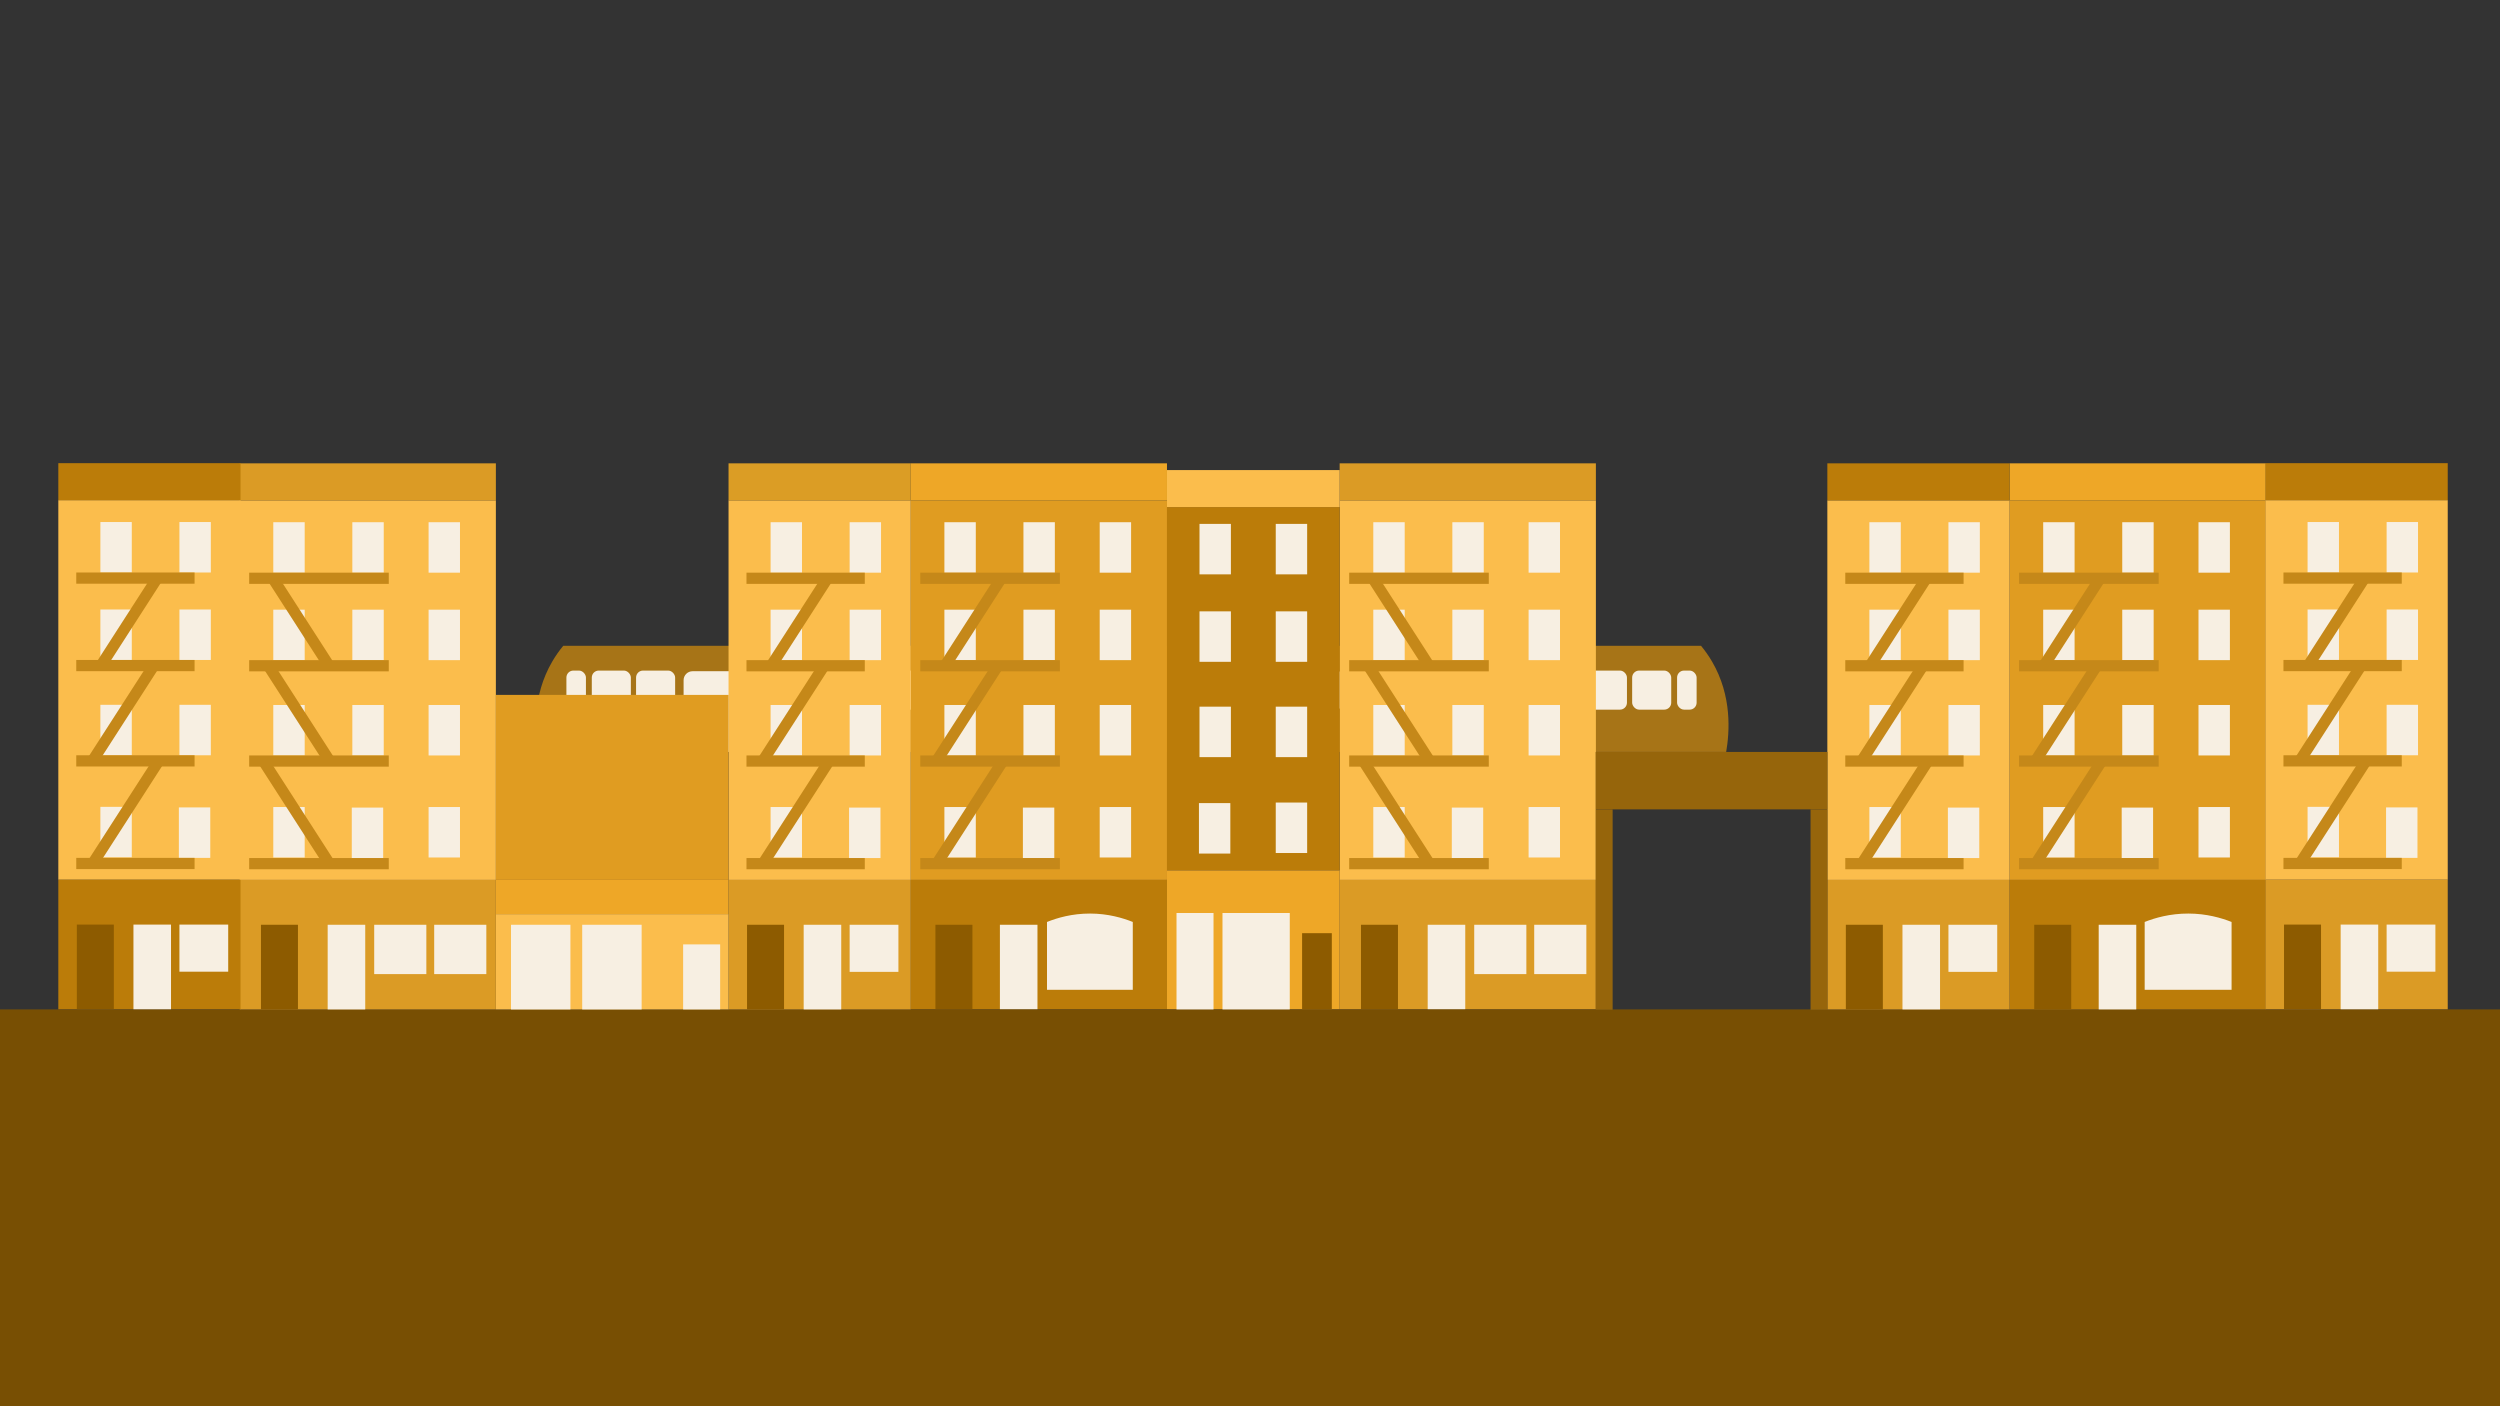 <?xml version="1.0" encoding="UTF-8"?>
<svg xmlns="http://www.w3.org/2000/svg" viewBox="0 0 3840 2160">
  <rect x="0" y="0" width="3840" height="2160" fill="#333333" stroke="none"/>
  <g id="tourComponents-fade-1">
    <g id="tourComponents-fade-1-animation">
      <path d="M2651.39,1155h-908.39v-163h869.83c5.88,7.13,11.58,15.1,16.79,24,31.19,53.27,26.94,108.99,21.77,139Z" style="fill: #a77417; stroke-width: 0px;"/>
      <path d="M2347.78,1031h64.44c7.61,0,13.78,6.17,13.78,13.78v110.22h-92v-110.22c0-7.61,6.17-13.78,13.78-13.78Z" style="fill: #f7efe2; stroke-width: 0px;"/>
      <path d="M1955.78,1031h64.44c7.61,0,13.78,6.17,13.78,13.78v110.22h-92v-110.22c0-7.61,6.17-13.78,13.78-13.78Z" style="fill: #f7efe2; stroke-width: 0px;"/>
      <rect x="2052" y="1030" width="60" height="60" rx="10.72" ry="10.72" style="fill: #f7efe2; stroke-width: 0px;"/>
      <rect x="2120" y="1030" width="60" height="60" rx="10.72" ry="10.72" style="fill: #f7efe2; stroke-width: 0px;"/>
      <rect x="2189" y="1030" width="60" height="60" rx="10.72" ry="10.72" style="fill: #f7efe2; stroke-width: 0px;"/>
      <rect x="2258" y="1030" width="60" height="60" rx="10.72" ry="10.72" style="fill: #f7efe2; stroke-width: 0px;"/>
      <rect x="2439" y="1030" width="60" height="60" rx="10.72" ry="10.72" style="fill: #f7efe2; stroke-width: 0px;"/>
      <rect x="2507" y="1030" width="60" height="60" rx="10.72" ry="10.72" style="fill: #f7efe2; stroke-width: 0px;"/>
      <rect x="2576" y="1030" width="30" height="60" rx="10.72" ry="10.72" style="fill: #f7efe2; stroke-width: 0px;"/>
      <rect x="1864" y="1030" width="60" height="60" rx="10.72" ry="10.72" transform="translate(3788 2120) rotate(180)" style="fill: #f7efe2; stroke-width: 0px;"/>
      <rect x="1796" y="1030" width="60" height="60" rx="10.72" ry="10.72" transform="translate(3652 2120) rotate(180)" style="fill: #f7efe2; stroke-width: 0px;"/>
      <rect x="1757" y="1030" width="30" height="60" rx="10.72" ry="10.72" transform="translate(3544 2120) rotate(180)" style="fill: #f7efe2; stroke-width: 0px;"/>
      <path d="M826.61,1155h906.39v-163h-867.92c-5.87,7.13-11.55,15.1-16.75,24-31.13,53.27-26.88,108.99-21.72,139Z" style="fill: #a77417; stroke-width: 0px;"/>
      <path d="M1050,1031h92v110.22c0,7.61-6.17,13.78-13.78,13.78h-64.44c-7.61,0-13.78-6.17-13.78-13.78v-110.22h0Z" transform="translate(2192 2186) rotate(180)" style="fill: #f7efe2; stroke-width: 0px;"/>
      <path d="M1442,1031h92v110.22c0,7.61-6.17,13.78-13.78,13.78h-64.44c-7.61,0-13.78-6.17-13.78-13.78v-110.22h0Z" transform="translate(2976 2186) rotate(180)" style="fill: #f7efe2; stroke-width: 0px;"/>
      <rect x="1364" y="1030" width="60" height="60" rx="10.72" ry="10.72" transform="translate(2788 2120) rotate(180)" style="fill: #f7efe2; stroke-width: 0px;"/>
      <rect x="1296" y="1030" width="60" height="60" rx="10.72" ry="10.72" transform="translate(2652 2120) rotate(180)" style="fill: #f7efe2; stroke-width: 0px;"/>
      <rect x="1227" y="1030" width="60" height="60" rx="10.72" ry="10.72" transform="translate(2514 2120) rotate(180)" style="fill: #f7efe2; stroke-width: 0px;"/>
      <rect x="1158" y="1030" width="60" height="60" rx="10.72" ry="10.72" transform="translate(2376 2120) rotate(180)" style="fill: #f7efe2; stroke-width: 0px;"/>
      <rect x="977" y="1030" width="60" height="60" rx="10.72" ry="10.72" transform="translate(2014 2120) rotate(180)" style="fill: #f7efe2; stroke-width: 0px;"/>
      <rect x="909" y="1030" width="60" height="60" rx="10.72" ry="10.72" transform="translate(1878 2120) rotate(180)" style="fill: #f7efe2; stroke-width: 0px;"/>
      <rect x="870" y="1030" width="30" height="60" rx="10.72" ry="10.72" transform="translate(1770 2120) rotate(180)" style="fill: #f7efe2; stroke-width: 0px;"/>
      <rect x="1552" y="1030" width="60" height="60" rx="10.72" ry="10.72" style="fill: #f7efe2; stroke-width: 0px;"/>
      <rect x="1620" y="1030" width="60" height="60" rx="10.72" ry="10.72" style="fill: #f7efe2; stroke-width: 0px;"/>
      <rect x="1689" y="1030" width="30" height="60" rx="10.72" ry="10.72" style="fill: #f7efe2; stroke-width: 0px;"/>
    </g>
  </g>
  <g id="tourComponents-move">
    <rect x="1398.92" y="768.53" width="393.56" height="583.02" style="fill: #e09c21; stroke-width: 0px;"/>
    <rect x="1398.92" y="711.69" width="393.56" height="56.84" style="fill: #eea727; stroke-width: 0px;"/>
    <rect x="1398.92" y="1351.55" width="393.56" height="198.93" style="fill: #bb7c09; stroke-width: 0px;"/>
    <rect x="1450.59" y="802.12" width="48.23" height="77.51" style="fill: #f7efe2; stroke-width: 0px;"/>
    <rect x="1450.59" y="936.46" width="48.23" height="77.51" style="fill: #f7efe2; stroke-width: 0px;"/>
    <rect x="1450.59" y="1082.86" width="48.23" height="77.51" style="fill: #f7efe2; stroke-width: 0px;"/>
    <rect x="1450.59" y="1239.59" width="48.23" height="77.51" style="fill: #f7efe2; stroke-width: 0px;"/>
    <rect x="1572.02" y="802.12" width="48.23" height="77.51" style="fill: #f7efe2; stroke-width: 0px;"/>
    <rect x="1572.02" y="936.46" width="48.23" height="77.51" style="fill: #f7efe2; stroke-width: 0px;"/>
    <rect x="1572.02" y="1082.86" width="48.23" height="77.51" style="fill: #f7efe2; stroke-width: 0px;"/>
    <rect x="1571.16" y="1240.46" width="48.23" height="77.51" style="fill: #f7efe2; stroke-width: 0px;"/>
    <rect x="1689.14" y="802.12" width="48.23" height="77.51" style="fill: #f7efe2; stroke-width: 0px;"/>
    <rect x="1689.14" y="936.46" width="48.23" height="77.51" style="fill: #f7efe2; stroke-width: 0px;"/>
    <rect x="1689.14" y="1082.86" width="48.23" height="77.51" style="fill: #f7efe2; stroke-width: 0px;"/>
    <rect x="1689.14" y="1239.59" width="48.23" height="77.51" style="fill: #f7efe2; stroke-width: 0px;"/>
    <rect x="1436.81" y="1420.44" width="56.84" height="130.04" style="fill: #8d5b00; stroke-width: 0px;"/>
    <path d="M1739.95,1520.34h-131.76v-104.2c15.57-6.25,38.37-12.97,66.21-12.92,27.52.05,50.07,6.71,65.55,12.92v104.2Z" style="fill: #f7efe2; stroke-width: 0px;"/>
    <rect x="1535.85" y="1420.44" width="57.7" height="130.04" style="fill: #f7efe2; stroke-width: 0px;"/>
    <rect x="1413.56" y="1013.97" width="214.43" height="17.22" style="fill: #c58819; stroke-width: 0px;"/>
    <rect x="1413.56" y="1160.37" width="214.43" height="17.22" style="fill: #c58819; stroke-width: 0px;"/>
    <rect x="1413.56" y="879.62" width="214.43" height="17.22" style="fill: #c58819; stroke-width: 0px;"/>
    <rect x="1413.56" y="1317.96" width="214.43" height="17.22" style="fill: #c58819; stroke-width: 0px;"/>
    <rect x="1399.35" y="1238.51" width="181.28" height="17.22" transform="translate(-365.12 1825) rotate(-57.23)" style="fill: #c58819; stroke-width: 0px;"/>
    <rect x="1395.09" y="1086.93" width="181.28" height="17.22" transform="translate(-239.62 1751.88) rotate(-57.23)" style="fill: #c58819; stroke-width: 0px;"/>
    <rect x="1412.89" y="948.1" width="161.98" height="17.22" transform="translate(-119.14 1695.05) rotate(-57.23)" style="fill: #c58819; stroke-width: 0px;"/>
    <rect x="2057.72" y="768.53" width="393.56" height="583.02" style="fill: #fbbd4c; stroke-width: 0px;"/>
    <rect x="2057.72" y="711.69" width="393.56" height="56.84" style="fill: #db9b25; stroke-width: 0px;"/>
    <rect x="2057.72" y="1351.55" width="393.56" height="198.93" style="fill: #db9b25; stroke-width: 0px;"/>
    <rect x="2109.39" y="802.12" width="48.23" height="77.51" style="fill: #f7efe2; stroke-width: 0px;"/>
    <rect x="2109.39" y="936.46" width="48.23" height="77.51" style="fill: #f7efe2; stroke-width: 0px;"/>
    <rect x="2109.39" y="1082.86" width="48.23" height="77.51" style="fill: #f7efe2; stroke-width: 0px;"/>
    <rect x="2109.39" y="1239.59" width="48.23" height="77.51" style="fill: #f7efe2; stroke-width: 0px;"/>
    <rect x="2230.82" y="802.12" width="48.23" height="77.51" style="fill: #f7efe2; stroke-width: 0px;"/>
    <rect x="2230.82" y="936.46" width="48.23" height="77.51" style="fill: #f7efe2; stroke-width: 0px;"/>
    <rect x="2230.82" y="1082.86" width="48.23" height="77.51" style="fill: #f7efe2; stroke-width: 0px;"/>
    <rect x="2229.96" y="1240.46" width="48.23" height="77.51" style="fill: #f7efe2; stroke-width: 0px;"/>
    <rect x="2347.94" y="802.12" width="48.23" height="77.51" style="fill: #f7efe2; stroke-width: 0px;"/>
    <rect x="2347.94" y="936.46" width="48.23" height="77.51" style="fill: #f7efe2; stroke-width: 0px;"/>
    <rect x="2347.94" y="1082.86" width="48.23" height="77.51" style="fill: #f7efe2; stroke-width: 0px;"/>
    <rect x="2347.94" y="1239.59" width="48.23" height="77.51" style="fill: #f7efe2; stroke-width: 0px;"/>
    <rect x="2090.45" y="1420.44" width="56.84" height="130.04" style="fill: #8d5b00; stroke-width: 0px;"/>
    <rect x="2192.93" y="1420.44" width="57.7" height="130.04" style="fill: #f7efe2; stroke-width: 0px;"/>
    <rect x="2072.36" y="1013.97" width="214.43" height="17.22" style="fill: #c58819; stroke-width: 0px;"/>
    <rect x="2072.36" y="1160.37" width="214.43" height="17.22" style="fill: #c58819; stroke-width: 0px;"/>
    <rect x="2072.36" y="879.62" width="214.43" height="17.22" style="fill: #c58819; stroke-width: 0px;"/>
    <rect x="2072.36" y="1317.96" width="214.43" height="17.22" style="fill: #c58819; stroke-width: 0px;"/>
    <rect x="2053.89" y="1238.51" width="181.28" height="17.22" transform="translate(2256.58 3725.38) rotate(-122.77)" style="fill: #c58819; stroke-width: 0px;"/>
    <rect x="2058.15" y="1086.93" width="181.28" height="17.22" transform="translate(2390.6 3495.34) rotate(-122.77)" style="fill: #c58819; stroke-width: 0px;"/>
    <rect x="2071.69" y="948.1" width="161.98" height="17.22" transform="translate(2513.34 3284.63) rotate(-122.77)" style="fill: #c58819; stroke-width: 0px;"/>
    <rect x="2264.4" y="1420.44" width="80.09" height="75.78" style="fill: #f7efe2; stroke-width: 0px;"/>
    <rect x="2356.55" y="1420.44" width="80.09" height="75.78" style="fill: #f7efe2; stroke-width: 0px;"/>
    <rect x="1792.48" y="778.87" width="265.24" height="558.04" style="fill: #bb7c09; stroke-width: 0px;"/>
    <rect x="1792.48" y="1336.91" width="265.24" height="213.57" style="fill: #eea727; stroke-width: 0px;"/>
    <rect x="1792.48" y="722.03" width="265.24" height="56.84" style="fill: #fbbd4c; stroke-width: 0px;"/>
    <rect x="0" y="1550.48" width="3841" height="609.52" style="fill: #784f03; stroke-width: 0px;"/>
    <rect x="1842.43" y="804.7" width="48.23" height="77.51" style="fill: #f7efe2; stroke-width: 0px;"/>
    <rect x="1842.43" y="939.04" width="48.23" height="77.51" style="fill: #f7efe2; stroke-width: 0px;"/>
    <rect x="1842.43" y="1085.44" width="48.23" height="77.51" style="fill: #f7efe2; stroke-width: 0px;"/>
    <rect x="1841.57" y="1233.57" width="48.23" height="77.51" style="fill: #f7efe2; stroke-width: 0px;"/>
    <rect x="1959.55" y="804.7" width="48.23" height="77.51" style="fill: #f7efe2; stroke-width: 0px;"/>
    <rect x="1959.55" y="939.04" width="48.23" height="77.51" style="fill: #f7efe2; stroke-width: 0px;"/>
    <rect x="1959.55" y="1085.44" width="48.23" height="77.51" style="fill: #f7efe2; stroke-width: 0px;"/>
    <rect x="1959.55" y="1232.71" width="48.23" height="77.51" style="fill: #f7efe2; stroke-width: 0px;"/>
    <rect x="1807.12" y="1402.36" width="56.84" height="148.12" style="fill: #f7efe2; stroke-width: 0px;"/>
    <rect x="1877.74" y="1402.36" width="103.34" height="148.12" style="fill: #f7efe2; stroke-width: 0px;"/>
    <rect x="2000.02" y="1433.36" width="45.64" height="117.12" style="fill: #8d5b00; stroke-width: 0px;"/>
    <rect x="1119.04" y="768.53" width="279.88" height="583.02" style="fill: #fbbd4c; stroke-width: 0px;"/>
    <rect x="1119.04" y="711.69" width="279.88" height="56.84" style="fill: #db9d25; stroke-width: 0px;"/>
    <rect x="1119.04" y="1351.55" width="279.88" height="198.93" style="fill: #db9b25; stroke-width: 0px;"/>
    <rect x="1183.63" y="802.12" width="48.23" height="77.51" style="fill: #f7efe2; stroke-width: 0px;"/>
    <rect x="1183.63" y="936.46" width="48.23" height="77.51" style="fill: #f7efe2; stroke-width: 0px;"/>
    <rect x="1183.63" y="1082.86" width="48.23" height="77.51" style="fill: #f7efe2; stroke-width: 0px;"/>
    <rect x="1183.63" y="1239.59" width="48.23" height="77.51" style="fill: #f7efe2; stroke-width: 0px;"/>
    <rect x="1305.05" y="802.12" width="48.23" height="77.51" style="fill: #f7efe2; stroke-width: 0px;"/>
    <rect x="1305.05" y="936.46" width="48.23" height="77.51" style="fill: #f7efe2; stroke-width: 0px;"/>
    <rect x="1305.05" y="1082.86" width="48.23" height="77.51" style="fill: #f7efe2; stroke-width: 0px;"/>
    <rect x="1304.19" y="1240.46" width="48.23" height="77.51" style="fill: #f7efe2; stroke-width: 0px;"/>
    <rect x="1147.46" y="1420.44" width="56.84" height="130.04" style="fill: #8d5b00; stroke-width: 0px;"/>
    <rect x="1234.44" y="1420.44" width="57.7" height="130.04" style="fill: #f7efe2; stroke-width: 0px;"/>
    <rect x="1146.6" y="1013.97" width="181.71" height="17.22" style="fill: #c58819; stroke-width: 0px;"/>
    <rect x="1146.6" y="1160.37" width="181.71" height="17.22" style="fill: #c58819; stroke-width: 0px;"/>
    <rect x="1146.6" y="879.62" width="181.71" height="17.22" style="fill: #c58819; stroke-width: 0px;"/>
    <rect x="1146.6" y="1317.96" width="181.71" height="17.22" style="fill: #c58819; stroke-width: 0px;"/>
    <rect x="1132.38" y="1238.51" width="181.28" height="17.22" transform="translate(-487.59 1600.52) rotate(-57.23)" style="fill: #c58819; stroke-width: 0px;"/>
    <rect x="1128.12" y="1086.93" width="181.28" height="17.22" transform="translate(-362.09 1527.4) rotate(-57.23)" style="fill: #c58819; stroke-width: 0px;"/>
    <rect x="1145.92" y="948.1" width="161.98" height="17.22" transform="translate(-241.61 1470.56) rotate(-57.23)" style="fill: #c58819; stroke-width: 0px;"/>
    <rect x="761.65" y="1067.36" width="357.39" height="284.19" style="fill: #e09c21; stroke-width: 0px;"/>
    <rect x="761.65" y="1404.08" width="357.39" height="146.4" style="fill: #fbbd4c; stroke-width: 0px;"/>
    <rect x="761.65" y="1351.55" width="357.39" height="52.53" style="fill: #eea727; stroke-width: 0px;"/>
    <rect x="1049.29" y="1450.58" width="56.84" height="99.9" style="fill: #f7efe2; stroke-width: 0px;"/>
    <rect x="894.27" y="1420.44" width="91.28" height="130.04" style="fill: #f7efe2; stroke-width: 0px;"/>
    <rect x="784.9" y="1420.44" width="91.28" height="130.04" style="fill: #f7efe2; stroke-width: 0px;"/>
    <rect x="1305.05" y="1420.44" width="74.92" height="72.34" style="fill: #f7efe2; stroke-width: 0px;"/>
    <rect x="368.1" y="768.53" width="393.56" height="583.02" style="fill: #fbbd4c; stroke-width: 0px;"/>
    <rect x="368.1" y="711.69" width="393.56" height="56.84" style="fill: #db9b25; stroke-width: 0px;"/>
    <rect x="368.1" y="1351.55" width="393.56" height="198.93" style="fill: #db9b25; stroke-width: 0px;"/>
    <rect x="419.77" y="802.12" width="48.23" height="77.51" style="fill: #f7efe2; stroke-width: 0px;"/>
    <rect x="419.77" y="936.46" width="48.23" height="77.51" style="fill: #f7efe2; stroke-width: 0px;"/>
    <rect x="419.77" y="1082.86" width="48.23" height="77.51" style="fill: #f7efe2; stroke-width: 0px;"/>
    <rect x="419.77" y="1239.59" width="48.23" height="77.51" style="fill: #f7efe2; stroke-width: 0px;"/>
    <rect x="541.19" y="802.12" width="48.23" height="77.51" style="fill: #f7efe2; stroke-width: 0px;"/>
    <rect x="541.19" y="936.46" width="48.23" height="77.51" style="fill: #f7efe2; stroke-width: 0px;"/>
    <rect x="541.19" y="1082.86" width="48.23" height="77.51" style="fill: #f7efe2; stroke-width: 0px;"/>
    <rect x="540.33" y="1240.46" width="48.23" height="77.51" style="fill: #f7efe2; stroke-width: 0px;"/>
    <rect x="658.31" y="802.12" width="48.23" height="77.51" style="fill: #f7efe2; stroke-width: 0px;"/>
    <rect x="658.31" y="936.46" width="48.23" height="77.51" style="fill: #f7efe2; stroke-width: 0px;"/>
    <rect x="658.31" y="1082.86" width="48.23" height="77.51" style="fill: #f7efe2; stroke-width: 0px;"/>
    <rect x="658.31" y="1239.59" width="48.23" height="77.51" style="fill: #f7efe2; stroke-width: 0px;"/>
    <rect x="400.82" y="1420.44" width="56.84" height="130.04" style="fill: #8d5b00; stroke-width: 0px;"/>
    <rect x="503.3" y="1420.44" width="57.7" height="130.04" style="fill: #f7efe2; stroke-width: 0px;"/>
    <rect x="382.74" y="1013.97" width="214.43" height="17.22" style="fill: #c58819; stroke-width: 0px;"/>
    <rect x="382.74" y="1160.37" width="214.43" height="17.22" style="fill: #c58819; stroke-width: 0px;"/>
    <rect x="382.74" y="879.62" width="214.43" height="17.22" style="fill: #c58819; stroke-width: 0px;"/>
    <rect x="382.74" y="1317.96" width="214.43" height="17.22" style="fill: #c58819; stroke-width: 0px;"/>
    <rect x="364.26" y="1238.51" width="181.28" height="17.22" transform="translate(-347.55 2304.63) rotate(-122.77)" style="fill: #c58819; stroke-width: 0px;"/>
    <rect x="368.52" y="1086.93" width="181.28" height="17.22" transform="translate(-213.52 2074.59) rotate(-122.77)" style="fill: #c58819; stroke-width: 0px;"/>
    <rect x="382.06" y="948.1" width="161.98" height="17.22" transform="translate(-90.79 1863.88) rotate(-122.77)" style="fill: #c58819; stroke-width: 0px;"/>
    <rect x="574.78" y="1420.44" width="80.09" height="75.78" style="fill: #f7efe2; stroke-width: 0px;"/>
    <rect x="666.92" y="1420.44" width="80.09" height="75.78" style="fill: #f7efe2; stroke-width: 0px;"/>
    <rect x="3086.68" y="768.53" width="393.56" height="583.02" style="fill: #e09c21; stroke-width: 0px;"/>
    <rect x="3086.68" y="711.69" width="393.56" height="56.84" style="fill: #eea727; stroke-width: 0px;"/>
    <rect x="3086.68" y="1351.55" width="393.56" height="198.93" style="fill: #bb7c09; stroke-width: 0px;"/>
    <rect x="3138.35" y="802.12" width="48.23" height="77.51" style="fill: #f7efe2; stroke-width: 0px;"/>
    <rect x="3138.35" y="936.46" width="48.23" height="77.51" style="fill: #f7efe2; stroke-width: 0px;"/>
    <rect x="3138.35" y="1082.86" width="48.23" height="77.51" style="fill: #f7efe2; stroke-width: 0px;"/>
    <rect x="3138.35" y="1239.59" width="48.23" height="77.51" style="fill: #f7efe2; stroke-width: 0px;"/>
    <rect x="3259.77" y="802.12" width="48.23" height="77.51" style="fill: #f7efe2; stroke-width: 0px;"/>
    <rect x="3259.77" y="936.46" width="48.23" height="77.51" style="fill: #f7efe2; stroke-width: 0px;"/>
    <rect x="3259.77" y="1082.86" width="48.23" height="77.51" style="fill: #f7efe2; stroke-width: 0px;"/>
    <rect x="3258.91" y="1240.46" width="48.23" height="77.51" style="fill: #f7efe2; stroke-width: 0px;"/>
    <rect x="3376.89" y="802.12" width="48.23" height="77.51" style="fill: #f7efe2; stroke-width: 0px;"/>
    <rect x="3376.89" y="936.46" width="48.23" height="77.51" style="fill: #f7efe2; stroke-width: 0px;"/>
    <rect x="3376.89" y="1082.86" width="48.23" height="77.51" style="fill: #f7efe2; stroke-width: 0px;"/>
    <rect x="3376.89" y="1239.59" width="48.23" height="77.51" style="fill: #f7efe2; stroke-width: 0px;"/>
    <rect x="3124.57" y="1420.44" width="56.84" height="130.04" style="fill: #8d5b00; stroke-width: 0px;"/>
    <path d="M3427.7,1520.34h-133.48v-104.2c15.77-6.25,38.87-12.97,67.08-12.92,27.88.05,50.73,6.71,66.41,12.92v104.2Z" style="fill: #f7efe2; stroke-width: 0px;"/>
    <rect x="3223.6" y="1420.44" width="57.7" height="130.04" style="fill: #f7efe2; stroke-width: 0px;"/>
    <rect x="3101.32" y="1013.97" width="214.43" height="17.22" style="fill: #c58819; stroke-width: 0px;"/>
    <rect x="3101.32" y="1160.37" width="214.43" height="17.22" style="fill: #c58819; stroke-width: 0px;"/>
    <rect x="3101.32" y="879.62" width="214.43" height="17.22" style="fill: #c58819; stroke-width: 0px;"/>
    <rect x="3101.32" y="1317.96" width="214.43" height="17.22" style="fill: #c58819; stroke-width: 0px;"/>
    <rect x="3087.1" y="1238.51" width="181.28" height="17.22" transform="translate(409.15 3244.18) rotate(-57.23)" style="fill: #c58819; stroke-width: 0px;"/>
    <rect x="3082.84" y="1086.93" width="181.28" height="17.22" transform="translate(534.65 3171.06) rotate(-57.23)" style="fill: #c58819; stroke-width: 0px;"/>
    <rect x="3100.64" y="948.1" width="161.98" height="17.22" transform="translate(655.13 3114.22) rotate(-57.23)" style="fill: #c58819; stroke-width: 0px;"/>
    <rect x="2806.8" y="768.53" width="279.88" height="583.02" style="fill: #fbbd4c; stroke-width: 0px;"/>
    <rect x="2806.8" y="711.69" width="279.88" height="56.84" style="fill: #bb7c09; stroke-width: 0px;"/>
    <rect x="2806.8" y="1351.55" width="279.88" height="198.93" style="fill: #db9b25; stroke-width: 0px;"/>
    <rect x="2871.38" y="802.12" width="48.23" height="77.51" style="fill: #f7efe2; stroke-width: 0px;"/>
    <rect x="2871.38" y="936.46" width="48.23" height="77.51" style="fill: #f7efe2; stroke-width: 0px;"/>
    <rect x="2871.38" y="1082.86" width="48.23" height="77.51" style="fill: #f7efe2; stroke-width: 0px;"/>
    <rect x="2871.38" y="1239.59" width="48.23" height="77.51" style="fill: #f7efe2; stroke-width: 0px;"/>
    <rect x="2992.81" y="802.12" width="48.23" height="77.51" style="fill: #f7efe2; stroke-width: 0px;"/>
    <rect x="2992.81" y="936.46" width="48.23" height="77.51" style="fill: #f7efe2; stroke-width: 0px;"/>
    <rect x="2992.81" y="1082.86" width="48.23" height="77.51" style="fill: #f7efe2; stroke-width: 0px;"/>
    <rect x="2991.95" y="1240.46" width="48.23" height="77.51" style="fill: #f7efe2; stroke-width: 0px;"/>
    <rect x="2835.21" y="1420.44" width="56.84" height="130.04" style="fill: #8d5b00; stroke-width: 0px;"/>
    <rect x="2922.19" y="1420.44" width="57.7" height="130.04" style="fill: #f7efe2; stroke-width: 0px;"/>
    <rect x="2834.35" y="1013.97" width="181.71" height="17.22" style="fill: #c58819; stroke-width: 0px;"/>
    <rect x="2834.35" y="1160.37" width="181.71" height="17.22" style="fill: #c58819; stroke-width: 0px;"/>
    <rect x="2834.35" y="879.62" width="181.71" height="17.22" style="fill: #c58819; stroke-width: 0px;"/>
    <rect x="2834.35" y="1317.96" width="181.71" height="17.22" style="fill: #c58819; stroke-width: 0px;"/>
    <rect x="2820.14" y="1238.51" width="181.28" height="17.22" transform="translate(286.67 3019.7) rotate(-57.23)" style="fill: #c58819; stroke-width: 0px;"/>
    <rect x="2815.88" y="1086.93" width="181.28" height="17.22" transform="translate(412.18 2946.58) rotate(-57.23)" style="fill: #c58819; stroke-width: 0px;"/>
    <rect x="2833.68" y="948.1" width="161.98" height="17.22" transform="translate(532.66 2889.74) rotate(-57.23)" style="fill: #c58819; stroke-width: 0px;"/>
    <rect x="2992.81" y="1420.44" width="74.92" height="72.34" style="fill: #f7efe2; stroke-width: 0px;"/>
    <rect x="89.59" y="768.26" width="279.88" height="583.02" style="fill: #fbbd4c; stroke-width: 0px;"/>
    <rect x="89.59" y="711.43" width="279.88" height="56.84" style="fill: #bb7c09; stroke-width: 0px;"/>
    <rect x="89.59" y="1351.28" width="279.88" height="198.93" style="fill: #bb7c09; stroke-width: 0px;"/>
    <rect x="154.18" y="801.85" width="48.23" height="77.51" style="fill: #f7efe2; stroke-width: 0px;"/>
    <rect x="154.18" y="936.19" width="48.23" height="77.51" style="fill: #f7efe2; stroke-width: 0px;"/>
    <rect x="154.18" y="1082.59" width="48.23" height="77.51" style="fill: #f7efe2; stroke-width: 0px;"/>
    <rect x="154.18" y="1239.33" width="48.23" height="77.51" style="fill: #f7efe2; stroke-width: 0px;"/>
    <rect x="275.6" y="801.85" width="48.23" height="77.51" style="fill: #f7efe2; stroke-width: 0px;"/>
    <rect x="275.6" y="936.19" width="48.23" height="77.51" style="fill: #f7efe2; stroke-width: 0px;"/>
    <rect x="275.6" y="1082.59" width="48.23" height="77.51" style="fill: #f7efe2; stroke-width: 0px;"/>
    <rect x="274.74" y="1240.19" width="48.23" height="77.51" style="fill: #f7efe2; stroke-width: 0px;"/>
    <rect x="118.01" y="1420.17" width="56.84" height="130.04" style="fill: #8d5b00; stroke-width: 0px;"/>
    <rect x="204.98" y="1420.17" width="57.7" height="130.04" style="fill: #f7efe2; stroke-width: 0px;"/>
    <rect x="117.15" y="1013.7" width="181.71" height="17.22" style="fill: #c58819; stroke-width: 0px;"/>
    <rect x="117.15" y="1160.1" width="181.71" height="17.22" style="fill: #c58819; stroke-width: 0px;"/>
    <rect x="117.15" y="879.36" width="181.71" height="17.22" style="fill: #c58819; stroke-width: 0px;"/>
    <rect x="117.15" y="1317.69" width="181.71" height="17.22" style="fill: #c58819; stroke-width: 0px;"/>
    <rect x="102.93" y="1238.24" width="181.28" height="17.22" transform="translate(-959.64 734.77) rotate(-57.23)" style="fill: #c58819; stroke-width: 0px;"/>
    <rect x="98.67" y="1086.66" width="181.28" height="17.22" transform="translate(-834.13 661.65) rotate(-57.23)" style="fill: #c58819; stroke-width: 0px;"/>
    <rect x="116.47" y="947.83" width="161.98" height="17.22" transform="translate(-713.65 604.81) rotate(-57.23)" style="fill: #c58819; stroke-width: 0px;"/>
    <rect x="275.6" y="1420.17" width="74.92" height="72.34" style="fill: #f7efe2; stroke-width: 0px;"/>
    <rect x="3479.84" y="768.26" width="279.88" height="583.02" style="fill: #fbbd4c; stroke-width: 0px;"/>
    <rect x="3479.84" y="711.42" width="279.88" height="56.84" style="fill: #bb7c09; stroke-width: 0px;"/>
    <rect x="3479.84" y="1351.27" width="279.88" height="198.93" style="fill: #db9b25; stroke-width: 0px;"/>
    <rect x="3544.43" y="801.84" width="48.23" height="77.51" style="fill: #f7efe2; stroke-width: 0px;"/>
    <rect x="3544.43" y="936.18" width="48.23" height="77.51" style="fill: #f7efe2; stroke-width: 0px;"/>
    <rect x="3544.43" y="1082.58" width="48.23" height="77.51" style="fill: #f7efe2; stroke-width: 0px;"/>
    <rect x="3544.43" y="1239.32" width="48.23" height="77.51" style="fill: #f7efe2; stroke-width: 0px;"/>
    <rect x="3665.85" y="801.84" width="48.23" height="77.51" style="fill: #f7efe2; stroke-width: 0px;"/>
    <rect x="3665.85" y="936.18" width="48.23" height="77.51" style="fill: #f7efe2; stroke-width: 0px;"/>
    <rect x="3665.85" y="1082.58" width="48.23" height="77.51" style="fill: #f7efe2; stroke-width: 0px;"/>
    <rect x="3664.99" y="1240.18" width="48.23" height="77.51" style="fill: #f7efe2; stroke-width: 0px;"/>
    <rect x="3508.26" y="1420.16" width="56.84" height="130.04" style="fill: #8d5b00; stroke-width: 0px;"/>
    <rect x="3595.24" y="1420.16" width="57.7" height="130.04" style="fill: #f7efe2; stroke-width: 0px;"/>
    <rect x="3507.4" y="1013.69" width="181.71" height="17.22" style="fill: #c58819; stroke-width: 0px;"/>
    <rect x="3507.4" y="1160.09" width="181.71" height="17.22" style="fill: #c58819; stroke-width: 0px;"/>
    <rect x="3507.4" y="879.35" width="181.71" height="17.22" style="fill: #c58819; stroke-width: 0px;"/>
    <rect x="3507.4" y="1317.68" width="181.71" height="17.22" style="fill: #c58819; stroke-width: 0px;"/>
    <rect x="3493.18" y="1238.23" width="181.28" height="17.22" transform="translate(595.67 3585.51) rotate(-57.23)" style="fill: #c58819; stroke-width: 0px;"/>
    <rect x="3488.92" y="1086.65" width="181.28" height="17.22" transform="translate(721.17 3512.39) rotate(-57.23)" style="fill: #c58819; stroke-width: 0px;"/>
    <rect x="3506.73" y="947.82" width="161.98" height="17.22" transform="translate(841.65 3455.55) rotate(-57.23)" style="fill: #c58819; stroke-width: 0px;"/>
    <rect x="3665.85" y="1420.16" width="74.92" height="72.34" style="fill: #f7efe2; stroke-width: 0px;"/>
    <rect x="2451" y="1243.22" width="26" height="307.78" style="fill: #96650b; stroke-width: 0px;"/>
    <rect x="2451" y="1155" width="356" height="88.22" style="fill: #96650b; stroke-width: 0px;"/>
    <rect x="2781" y="1243.22" width="26" height="307.78" style="fill: #96650b; stroke-width: 0px;"/>
  </g>
</svg>